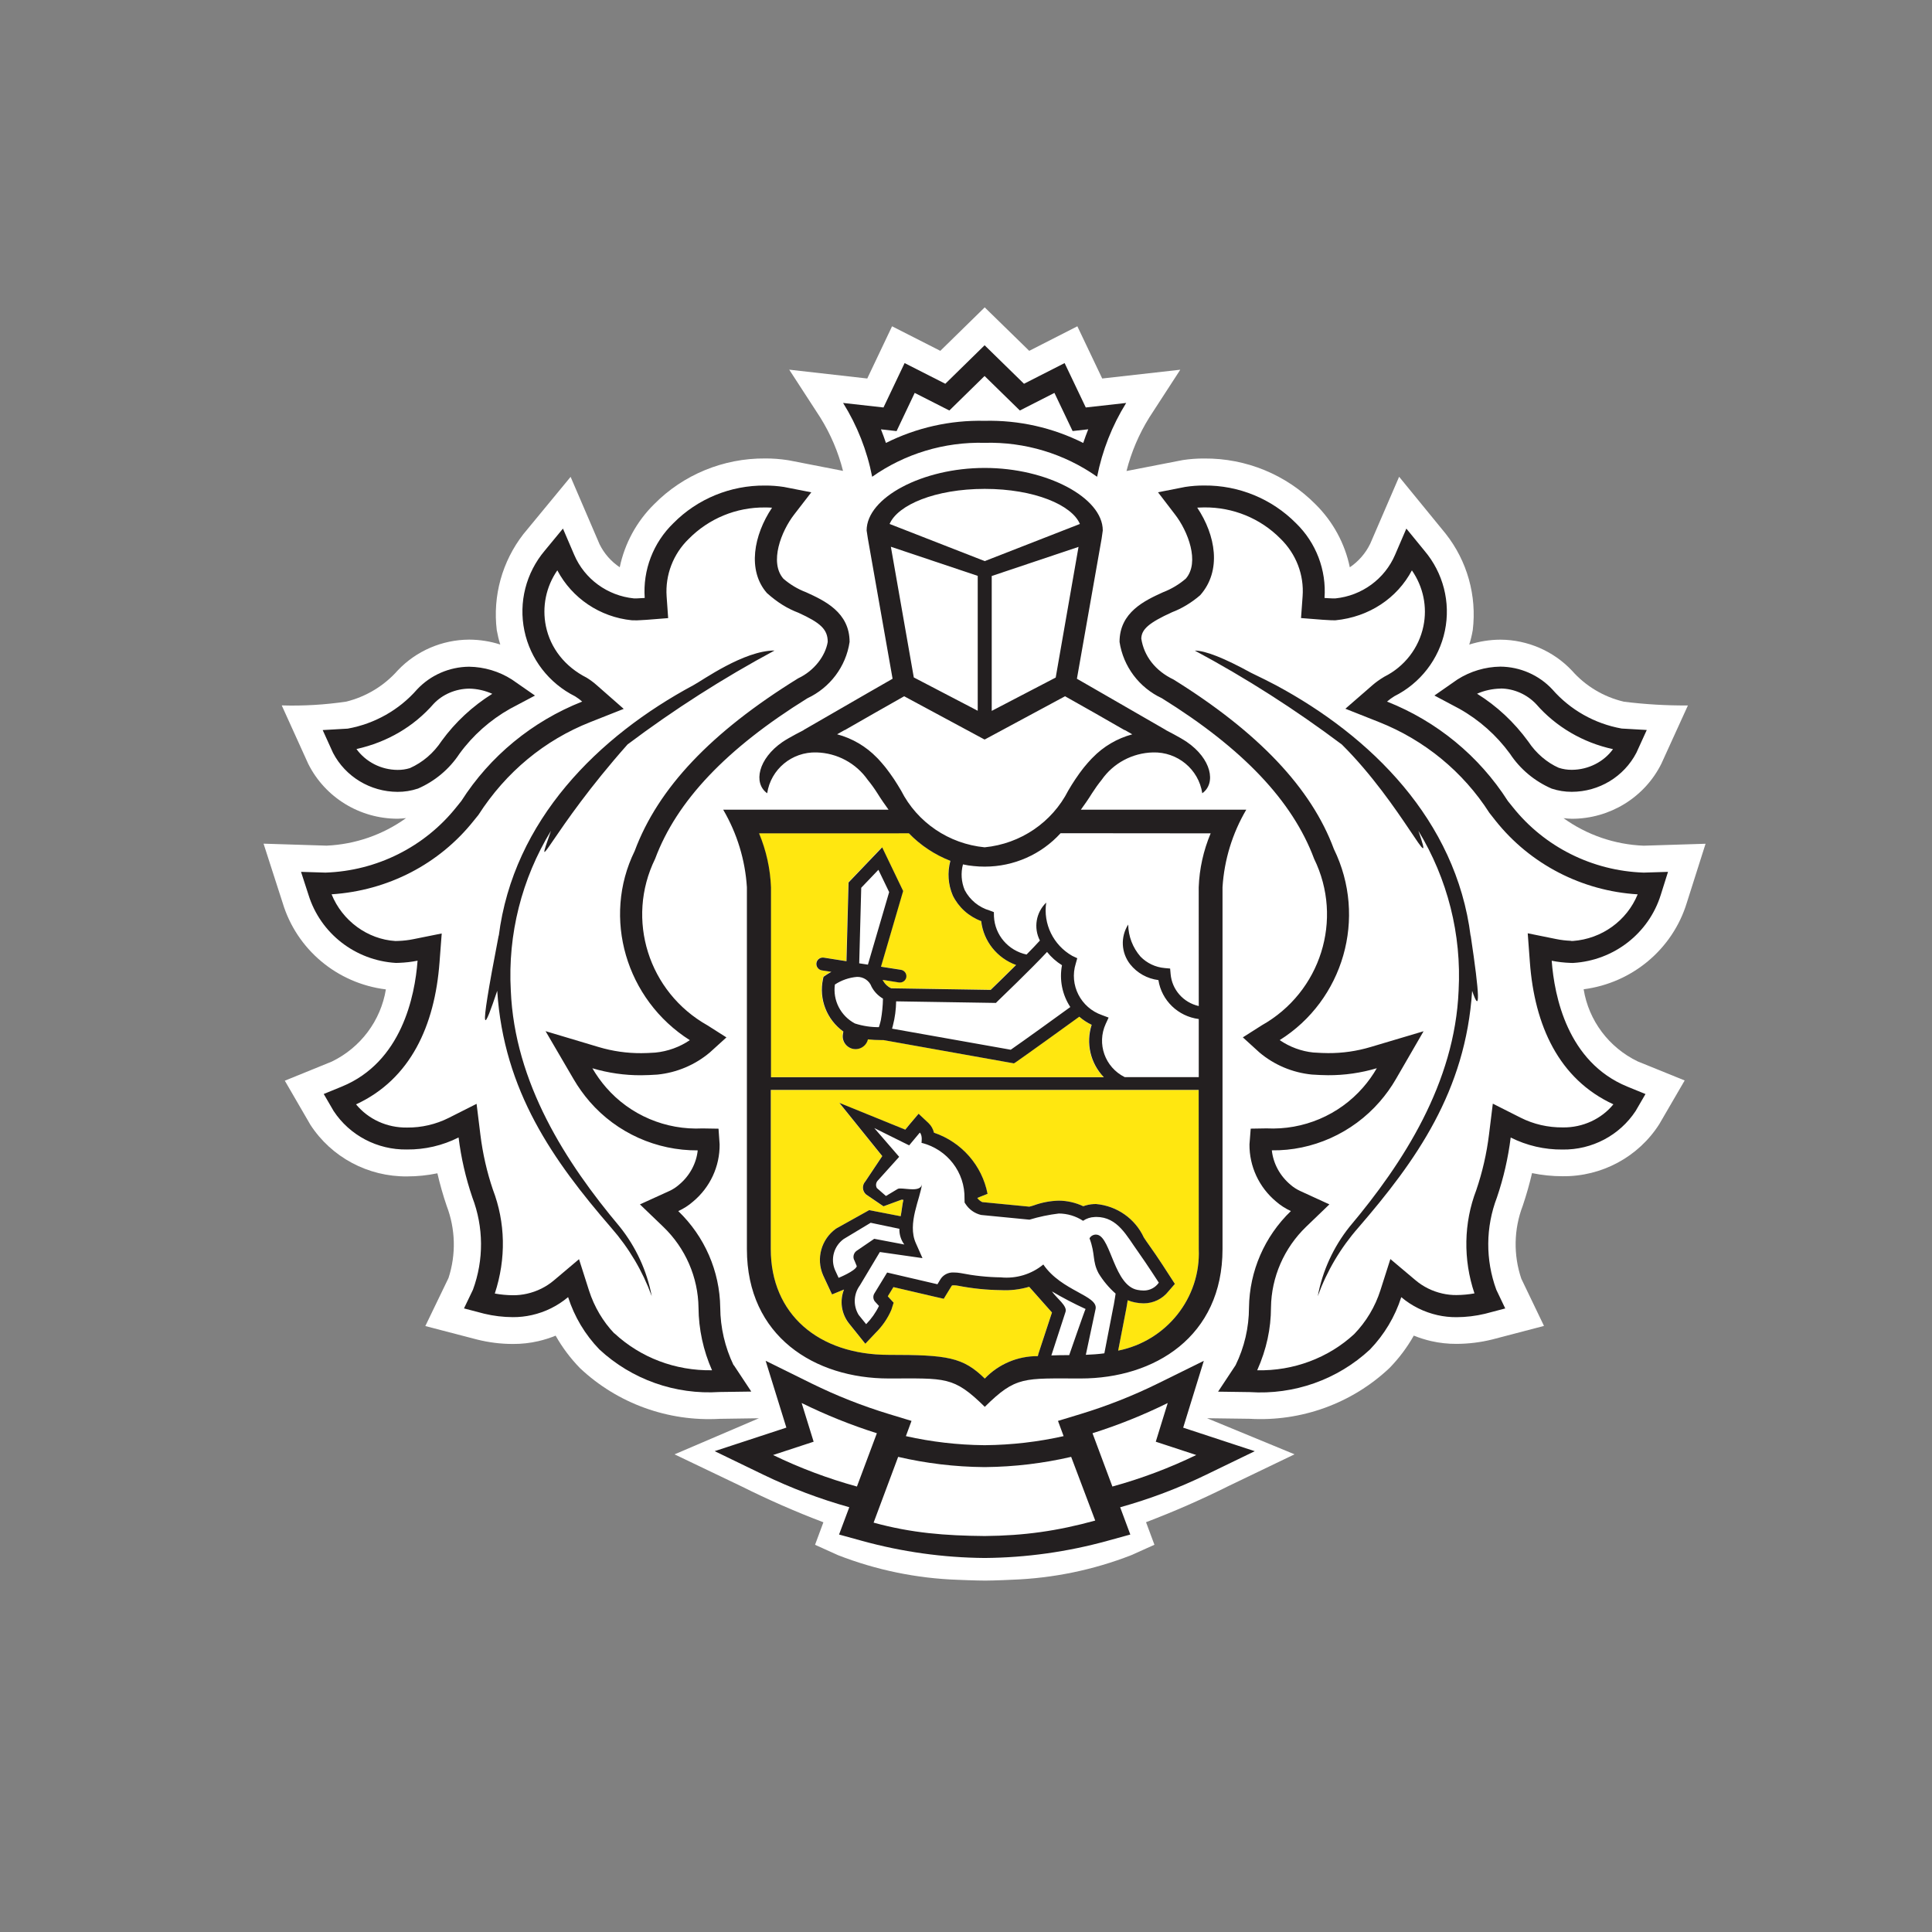 <svg height="44" viewBox="0 0 44 44" width="44" xmlns="http://www.w3.org/2000/svg"><rect x="0" y="0" width="44" height="44" fill="#808080" stroke="none"/><g fill="none" transform="translate(6 7)"><path d="m32.843 12.216-1.41.044c-.658-.026-1.293-.244-1.825-.627.063.006.125.014.19.014.864 0 1.654-.485 2.037-1.251l.606-1.33c-.487.004-.973-.025-1.456-.085-.462-.108-.877-.357-1.188-.711-.422-.445-1.01-.699-1.626-.702-.241.001-.481.039-.71.112.034-.108.061-.218.08-.33.095-.783-.126-1.572-.616-2.194l-1.061-1.298-.658 1.525c-.105.216-.265.401-.465.537-.112-.543-.384-1.042-.78-1.434-.665-.674-1.58-1.051-2.532-1.044-.165-.001-.331.011-.494.036l-1.28.249c.109-.43.284-.841.519-1.219l.706-1.088-1.778.2-.566-1.189-1.096.559-1.014-.99-1.011.99-1.099-.559-.565 1.189-1.777-.201.707 1.089c.235.377.41.787.518 1.216l-1.221-.238-.042-.007c-.169-.026-.339-.039-.51-.038-.952-.007-1.865.369-2.53 1.043-.397.392-.669.891-.782 1.435-.197-.132-.356-.313-.46-.525l-.659-1.534-1.077 1.306c-.482.622-.699 1.406-.605 2.184.02.111.046.221.08.329-.229-.074-.468-.111-.709-.112-.617.003-1.205.257-1.627.702-.308.349-.717.597-1.172.71-.486.072-.978.101-1.469.086l.603 1.33c.383.766 1.172 1.251 2.037 1.251.065 0 .127-.009.191-.014-.528.38-1.157.598-1.809.627l-1.436-.045.435 1.349c.319 1.06 1.241 1.833 2.351 1.97-.117.713-.576 1.326-1.232 1.644l-1.07.435.583 1.005c.481.74 1.313 1.184 2.203 1.175.232-0.0.463-.024.689-.071.058.25.128.498.211.741.202.528.217 1.107.042 1.644l-.528 1.094 1.179.307c.267.067.541.101.817.101.194.001.388-.02.577-.064.135-.031.267-.073.395-.125.152.269.338.517.554.739.853.804 2.006 1.222 3.182 1.155l.893-.013-1.921.822 1.518.726c.61.305 1.234.579 1.872.821l-.19.513.523.236c.87.339 1.792.529 2.726.561 0 0 .404.018.626.018s.621-.02.621-.02c.928-.034 1.844-.223 2.708-.56l.525-.236-.191-.514c.645-.245 1.276-.522 1.892-.83l1.49-.716-1.993-.822.972.013c1.177.068 2.33-.351 3.183-1.156.216-.221.402-.469.554-.738.129.052.262.094.397.125.189.043.382.064.576.063.272-.001.544-.034.808-.099l1.184-.31-.516-1.074c-.184-.542-.172-1.131.033-1.665.083-.246.153-.494.211-.741.228.047.461.071.694.071.893.01 1.728-.439 2.204-1.187l.578-.994-1.07-.434c-.656-.317-1.116-.93-1.231-1.643 1.107-.143 2.027-.914 2.35-1.971z" fill="#fff"/><path d="m13.469 16.308c.176.056.361.085.546.084.004-.014.011-.033.017-.055.011-.035.021-.071.028-.108.029-.161.045-.324.048-.487-.11-.065-.2-.159-.26-.271-.05-.137-.184-.227-.331-.224-.18.015-.354.075-.504.174-.05.361.132.715.456.887" fill="#fff"/><path d="m21.298 17.823h-9.745v3.624c0 1.482 1.085 2.41 2.686 2.41 1.337 0 1.69.052 2.188.54.313-.329.751-.515 1.209-.511l.014-.056.307-.939c-.017-.021-.519-.585-.519-.585-.21.062-.429.088-.647.076-.325-.004-.649-.037-.967-.099-.033-.008-.067-.011-.102-.011-.044 0-.046.003-.058.025l-.061.099-.112.182-.211-.048-.935-.218-.128.209.019.022.114.124-.051.162c-.085.196-.207.375-.36.526l-.234.248-.213-.266-.16-.198c-.172-.219-.215-.511-.112-.77l-.009.004-.264.108-.119-.255-.083-.181c-.166-.379-.043-.822.296-1.064l.753-.42.716.139c.017-.068.043-.311.063-.373-.014-.002-.027-.004-.041-.005l-.413.152-.399-.271c-.042-.037-.067-.09-.07-.145-.003-.056.017-.11.055-.151l.385-.577-.977-1.212 1.501.61.1-.122.203-.24.23.216c.06.059.102.133.121.215.63.214 1.096.746 1.221 1.393l-.232.092v.006c.029.039.067.07.111.09l1.072.104c.027-.005.061-.017.099-.028.182-.068.375-.105.57-.11.194.001.385.044.559.127.078-.028.159-.044.241-.049l.052-.001c.475.042.89.333 1.088.762.038.059.076.114.116.168.2.28.462.688.473.706l.118.182-.144.166c-.135.174-.344.277-.566.277-.065-.001-.13-.007-.194-.02-.058-.011-.115-.029-.17-.052-.008.056-.02.123-.03.18l-.188.97c1.105-.219 1.884-1.2 1.837-2.313zm-9.745-.292h7.58c-.306-.318-.412-.776-.277-1.194-.102-.048-.197-.11-.282-.184-.296.216-1.2.867-1.437 1.03l-.051.033-2.975-.532h-.06c-.097 0-.194-.005-.29-.016-.029.13-.146.223-.281.224-.016 0-.032-.001-.048-.004-.159-.026-.267-.175-.242-.333l.011-.064c-.38-.273-.561-.74-.464-1.194l.012-.053.044-.031c.006-.005.057-.039.135-.082l-.216-.033c-.08-.014-.135-.088-.123-.168.006-.038.027-.073.059-.096.032-.023.072-.032.11-.026l.515.08.047-1.793.766-.801.478.995-.505 1.724.455.071c.081.013.136.088.123.168-.012.07-.074.122-.146.121-.008 0-.016-0-.024-.001l-.37-.059c.005.011.012.018.017.029.041.071.103.128.178.163l2.267.036c.096-.092.334-.323.579-.567-.435-.158-.743-.545-.795-1-.283-.106-.514-.315-.647-.584-.106-.25-.126-.527-.055-.789-.357-.139-.68-.353-.945-.627h-3.416c.163.391.254.807.271 1.229z" fill="#ffe710"/><g fill="#231f20"><path d="m19.742 27.948-.527.145c-.907.25-1.843.381-2.784.389l-.009 0c-.942-.008-1.879-.139-2.786-.389l-.527-.145.233-.622c-.672-.188-1.325-.435-1.952-.738l-1.114-.539 1.633-.536-.472-1.522 1.043.515c.57.281 1.163.515 1.772.7l.507.154-.128.347c.584.131 1.179.2 1.774.206l.039 0c.599-.006 1.195-.075 1.779-.206l-.128-.347.507-.154c.609-.185 1.202-.419 1.772-.7l1.042-.514-.47 1.522 1.63.536-1.113.539c-.627.304-1.281.551-1.952.738zm1.502-1.811-.922-.303.272-.881c-.552.272-1.125.503-1.713.688l.453 1.214c.658-.181 1.297-.421 1.91-.718zm-2.849.042c-.638.148-1.292.226-1.948.233h-.044c-.656-.006-1.309-.084-1.948-.233l-.501 1.342-.058.156c.866.238 1.632.297 2.531.305.898-.008 1.651-.114 2.516-.352l-.059-.157zm-6.138-1.226.273.881-.924.303c.613.297 1.253.537 1.91.718l.454-1.214c-.588-.186-1.161-.416-1.714-.689zm6.729-21.095c.117-.595.341-1.165.662-1.681l-.92.103-.482-1.011-.925.471-.897-.877-.895.877-.927-.471-.481 1.011-.92-.103c.322.516.546 1.086.662 1.681.746-.526 1.645-.797 2.561-.773.916-.025 1.816.247 2.562.773zm-4.809-.769c-.035-.105-.073-.209-.114-.311l.356.04.413-.87.789.401.802-.786.804.786.787-.401.414.869.356-.04c-.041.103-.079.206-.114.311-.693-.348-1.465-.523-2.248-.504-.783-.018-1.554.157-2.246.504z"/><path d="m29.831 14.931-.07-.002c-.142-.005-.283-.021-.422-.049.06.81.361 2.308 1.72 2.866l.416.17-.225.387c-.366.556-.995.887-1.665.877-.41.004-.815-.09-1.18-.274-.058.464-.162.921-.313 1.364-.259.677-.264 1.423-.014 2.104l.203.425-.46.121c-.213.051-.431.077-.65.078-.146.001-.292-.015-.434-.047-.304-.069-.587-.209-.824-.409-.143.446-.387.854-.714 1.193-.737.685-1.728 1.036-2.737.969l-.721-.01.399-.603c.2-.409.304-.858.305-1.313.011-.829.354-1.619.954-2.197-.123-.056-.237-.13-.338-.218-.387-.323-.609-.8-.605-1.301l.028-.358.361-.006c.838.042 1.649-.302 2.197-.931.119-.136.224-.283.314-.439-.361.107-.735.161-1.112.159-.116 0-.239-.007-.368-.015-.441-.044-.857-.219-1.194-.504l-.377-.343.431-.274c1.345-.757 1.866-2.415 1.192-3.793-.491-1.318-1.626-2.512-3.466-3.656-.518-.241-.88-.723-.965-1.283 0-.675.572-.941.99-1.131.19-.073.366-.178.519-.31.323-.371.051-1.082-.25-1.467l-.383-.5.621-.122c.143-.022.288-.033.433-.032.784-.007 1.537.303 2.086.856.46.446.698 1.069.652 1.705.058.005.118.007.18.01h.068c.602-.061 1.123-.442 1.359-.993l.257-.597.411.503c.429.505.601 1.177.467 1.823s-.559 1.197-1.155 1.494c-.057.036-.112.076-.163.12 1.136.45 2.099 1.242 2.752 2.265l.109.135c.722.909 1.814 1.456 2.984 1.495l.554-.017-.165.524c-.273.876-1.067 1.494-1.992 1.55zm-.057-.502.047.001c.661-.048 1.231-.463 1.476-1.062-1.269-.077-2.448-.686-3.235-1.675l-.142-.18c-.597-.934-1.477-1.658-2.515-2.069l-.765-.303.621-.54c.071-.061.146-.117.267-.19.459-.229.786-.653.889-1.149.092-.441-.003-.898-.262-1.272-.335.632-.972 1.061-1.742 1.137l-.095-.001-.053-.003c-.066-.003-.099-.005-.139-.008l-.496-.039.036-.496c.036-.487-.147-.966-.508-1.316-.454-.458-1.077-.714-1.732-.708-.054-0-.108.002-.16.005.419.628.563 1.434.068 1.994-.197.171-.424.306-.639.387-.532.242-.697.39-.703.601.06.394.315.733.735.933 1.929 1.2 3.137 2.472 3.651 3.86.767 1.567.215 3.444-1.234 4.352.231.158.498.255.765.282.158.01.25.014.339.014.327.002.653-.045.967-.139l1.206-.359-.63 1.089c-.106.184-.231.357-.37.517-.624.717-1.535 1.12-2.456 1.106.033.301.183.58.426.784.065.057.139.104.218.141l.667.306-.529.509c-.504.486-.792 1.149-.801 1.838-.001.479-.1.951-.314 1.431.824.019 1.624-.282 2.209-.824.274-.283.478-.625.597-.998l.227-.711.571.481c.176.149.386.253.613.304.105.024.213.036.321.035.139-.001.278-.014.41-.038-.26-.77-.245-1.607.041-2.351.14-.411.237-.835.29-1.265l.087-.705.634.32c.294.148.62.224.962.221.455.007.883-.197 1.15-.526-1.246-.574-1.796-1.8-1.902-3.237l-.049-.658.647.131c.112.023.225.036.336.04zm-2.281-.108 0-.02c.21 1.395.221 1.817.034 1.265-.148 2.284-1.275 3.868-2.593 5.394-.403.459-.716.988-.923 1.56.108-.577.356-1.119.723-1.58 1.23-1.461 2.399-3.279 2.485-5.382.069-1.276-.251-2.543-.917-3.638.423 1.211-.376-.607-1.742-1.964-1.06-.796-2.179-1.512-3.349-2.139.239 0 .666.168 1.28.505.243.117.431.211.564.282 2.163 1.161 4.106 3.072 4.438 5.718z"/><path d="m27.234 9.141-.566-.301.525-.366c.292-.185.63-.287.977-.292.449.004.877.191 1.182.517.408.468.966.783 1.58.893l.572.033-.236.518c-.283.545-.851.889-1.471.89-.156.001-.311-.024-.459-.073-.388-.168-.719-.444-.95-.795-.306-.419-.699-.769-1.154-1.024zm.944-.459c-.189.003-.376.045-.539.117.45.28.843.645 1.167 1.09.178.27.432.482.691.596.096.032.197.048.3.047.38-.001.732-.185.938-.471-.683-.147-1.3-.509-1.747-1.022-.212-.226-.509-.356-.81-.359zm-17.467 15.407.399.603-.722.01c-1.009.066-2-.285-2.737-.969-.327-.338-.57-.746-.713-1.192-.238.2-.521.341-.826.409-.142.032-.287.048-.433.047-.219-.001-.437-.027-.65-.078l-.462-.121.204-.425c.25-.68.245-1.427-.014-2.104-.151-.443-.256-.9-.313-1.364-.364.184-.768.278-1.178.274-.672.01-1.302-.321-1.668-.877l-.225-.387.415-.17c1.359-.558 1.661-2.056 1.722-2.866-.139.028-.28.044-.422.049l-.071.002c-.926-.055-1.719-.673-1.991-1.55l-.17-.524.557.017c1.169-.039 2.261-.586 2.984-1.495l.109-.135c.653-1.023 1.617-1.816 2.753-2.265-.051-.045-.105-.085-.162-.12-.595-.298-1.02-.848-1.154-1.494-.135-.646.036-1.317.463-1.823l.415-.503.256.597c.236.552.757.932 1.36.993h.066c.062-.003.121-.006.18-.01-.045-.636.194-1.259.654-1.704.548-.554 1.3-.863 2.084-.856.145-.001.289.01.432.032l.624.122-.386.5c-.301.385-.574 1.096-.25 1.467.153.133.329.238.519.31.418.19.989.456.989 1.131-.083.56-.445 1.041-.962 1.283-1.843 1.144-2.976 2.338-3.467 3.656-.675 1.377-.153 3.036 1.193 3.793l.431.274-.378.343c-.337.284-.754.46-1.195.504-.129.008-.251.015-.369.015-.376.002-.75-.052-1.111-.159.091.156.196.303.314.439.547.629 1.357.972 2.195.931l.364.006.025.358c.005.501-.217.978-.604 1.301-.101.089-.215.162-.338.218.601.578.945 1.368.956 2.197.003.454.107.902.304 1.313zm-2.719-.724c.597.554 1.387.855 2.224.842-.199-.45-.304-.936-.308-1.425-.009-.695-.298-1.358-.803-1.843l-.531-.51.67-.305c.079-.036.152-.083.225-.147.243-.203.392-.49.421-.778-.94.006-1.84-.397-2.458-1.107-.138-.16-.262-.332-.368-.514l-.639-1.094 1.214.363c.313.093.638.14.967.138.088 0 .178-.004.319-.013.286-.028.559-.129.785-.283-1.457-.924-2.001-2.791-1.256-4.307.534-1.435 1.741-2.708 3.724-3.934.366-.171.62-.51.673-.829 0-.287-.165-.435-.667-.664-.245-.093-.471-.228-.718-.449-.45-.515-.302-1.318.117-1.944-.054-.004-.109-.005-.166-.005-.649-.005-1.271.25-1.731.715-.354.343-.538.822-.504 1.31l.035.495-.494.039c-.041.003-.073.005-.139.008-.027.001-.027.001-.08.004l-.116-.002c-.725-.073-1.361-.503-1.695-1.137-.257.371-.352.83-.26 1.274.103.496.43.919.928 1.171.081.05.158.107.229.17l.615.54-.761.301c-1.039.41-1.919 1.135-2.548 2.114l-.107.132c-.783.985-1.95 1.592-3.237 1.676.245.606.822 1.025 1.453 1.064l.067-.002c.115-.004.229-.017.341-.04l.647-.13-.05.658c-.108 1.436-.657 2.659-1.901 3.234.279.338.703.535 1.163.528.329.003.655-.073.948-.22l.634-.32.087.705c.053.43.15.853.284 1.247.286.749.306 1.57.044 2.368.136.025.274.038.413.039.107.001.215-.011.321-.035.226-.051.437-.155.613-.304l.571-.482.227.712c.119.373.323.714.576.978zm-1.443-11.446c-.668 1.095-.987 2.362-.916 3.638.086 2.103 1.254 3.921 2.482 5.382.369.461.618 1.003.728 1.58-.208-.572-.522-1.101-.925-1.56-1.318-1.526-2.445-3.11-2.594-5.394-.28.827-.468 1.334.034-1.265v.02c.333-2.646 2.275-4.557 4.439-5.718.199-.106 1.145-.787 1.843-.787-1.169.628-2.289 1.343-3.348 2.139-1.743 1.964-2.167 3.175-1.743 1.964z"/><path d="m3.513 10.961c-.148.049-.303.074-.459.073-.62-.002-1.187-.345-1.47-.889l-.235-.518.571-.033c.614-.111 1.171-.426 1.579-.893.306-.326.734-.513 1.184-.517.346.005.684.106.974.291l.527.366-.568.301c-.454.256-.847.605-1.152 1.024-.231.351-.562.628-.951.796zm-.456-.427c.095.001.189-.013.279-.041.29-.13.537-.339.724-.622.309-.424.698-.786 1.151-1.07-.167-.075-.347-.115-.524-.118-.313.003-.611.133-.811.346-.448.513-1.047.871-1.758 1.03.215.294.562.474.94.475zm16.058-5.453c0-.75-1.276-1.424-2.685-1.424h-.008c-1.409 0-2.685.674-2.685 1.424l.028.184.563 3.193-.565.324-1.462.844h.005s-.329.167-.482.27c-.557.382-.675.94-.352 1.17.082-.547.565-.947 1.124-.93.467.012.9.245 1.166.625.08.097.153.199.22.305.085.137.17.258.254.374h-3.766c.316.539.501 1.144.54 1.766v8.241c0 1.995 1.551 2.947 3.23 2.947 1.297 0 1.472-.059 2.188.646.712-.705.887-.646 2.185-.646 1.679 0 3.229-.952 3.229-2.947v-8.241c.039-.622.224-1.227.541-1.766h-3.767c.084-.116.169-.236.254-.374.067-.105.14-.207.219-.305.266-.381.7-.613 1.168-.625.559-.016 1.042.383 1.124.93.323-.23.206-.788-.354-1.17-.15-.103-.479-.27-.479-.27h.005l-1.464-.844-.563-.324.563-3.193zm-4.826.371 1.978.663v3.072l-1.456-.759zm.41 6.526c.265.274.588.488.945.627-.071.262-.052.539.055.789.132.269.364.478.647.583.052.455.36.843.795 1-.245.244-.483.474-.579.567l-2.267-.036c-.075-.035-.137-.092-.178-.163-.004-.011-.012-.018-.016-.029l.37.059c.008.001.016.001.024.001.072.001.134-.051.146-.121.013-.08-.042-.155-.122-.168l-.455-.071.505-1.724-.478-.995-.766.801-.047 1.793-.515-.081c-.039-.006-.079.003-.11.026-.032.023-.053.057-.059.096-.012.08.043.154.123.168l.216.033c-.077.043-.128.078-.134.083l-.044.03-.012.053c-.097.454.085.921.464 1.194l-.011.064c-.025.158.083.306.242.333.016.003.032.004.048.004.135-.001.251-.093.281-.223.096.011.193.016.29.016h.061l2.974.531.051-.033c.237-.164 1.14-.814 1.437-1.03.085.074.18.136.282.184-.135.418-.029.876.277 1.194h-7.58v-4.325c-.016-.422-.108-.838-.271-1.229zm3.676 3.957c-.3.219-1.075.778-1.356.972l-2.703-.48c.006-.024.013-.048.019-.071.047-.18.071-.365.074-.551l2.272.036.044-.044c.034-.034.754-.722 1.121-1.117.095.119.21.221.34.302-.063.33.005.672.19.953zm-4.526-.463c.059.112.149.206.26.271-.003.163-.019.326-.048.487-.008.038-.018.073-.028.108-.006.022-.012.04-.017.055-.185.001-.369-.027-.546-.084-.325-.173-.506-.526-.456-.887.151-.099.324-.159.504-.174.148-.004.281.087.331.224zm-.281-.533.046-1.721.391-.409.245.508-.484 1.652zm4.782 8.923c-.148 0-.284.002-.406.007l.322-.99c.05-.137-.204-.313-.309-.468.248.146.504.28.766.4-.02.032-.373 1.052-.373 1.052zm1.011-1.125-.21 1.084c-.135.019-.276.028-.422.034l.222-1.042c.066-.309-.775-.406-1.19-1.015-.27.223-.619.328-.969.293-.307-.004-.612-.037-.913-.097-.052-.009-.104-.014-.156-.014-.128-.008-.249.056-.312.166l-.061.102-1.146-.267-.285.467c-.046.066-.037.155.022.21l.077.084c-.074.153-.173.293-.292.415l-.17-.21c-.129-.21-.118-.476.028-.674l.454-.759.971.139-.151-.34c-.203-.45.106-1.021.139-1.35-.011.099-.104.122-.211.122-.098 0-.207-.018-.28-.018-.023-.002-.046.002-.066.013l-.263.158-.207-.181c-.033-.059-.021-.132.028-.178l.48-.533-.567-.655.794.394.243-.291c.067.064.038.233.038.233.588.146.995.674.98 1.273.002.027.002.057.002.087 0 0 .006.011.019.029.081.128.209.219.357.254l1.098.107h.004c.218-.066.441-.113.668-.14.196.001.388.059.552.166.077-.053.168-.083.262-.086.013-.001.025-.002.038-.002.492 0 .697.44.961.805.198.279.464.692.464.692-.077.112-.205.179-.342.179-.048 0-.095-.005-.142-.014-.528-.096-.604-1.169-.906-1.254-.016-.004-.032-.006-.048-.006-.059.002-.112.034-.14.085.138.366.057.514.206.796.105.173.236.329.388.463 0 0-.022.158-.045.277zm-5.899-1.024.051.125c-.034.11-.414.264-.414.264l-.082-.178c-.107-.252-.026-.543.196-.705l.616-.371.654.137c-.004.128.035.255.112.358l-.685-.13-.41.28c-.065.054-.082.146-.039.218zm6.003 2.049.188-.97c.01-.057.022-.124.03-.18.055.023.112.04.17.051.064.013.129.019.194.02.222-0.0.431-.103.566-.277l.144-.166-.118-.182c-.011-.018-.272-.427-.473-.706-.04-.055-.077-.11-.116-.169-.198-.429-.613-.72-1.088-.762l-.051.001c-.082.004-.164.021-.241.049-.175-.083-.366-.126-.559-.127-.195.005-.388.042-.57.109-.038.011-.072.023-.099.028l-1.072-.104c-.044-.021-.082-.052-.111-.091v-.005l.232-.092c-.125-.647-.59-1.179-1.221-1.393-.018-.082-.06-.156-.12-.215l-.23-.216-.203.24-.1.122-1.501-.61.977 1.212-.385.577c-.038.041-.058.096-.055.151s.028.108.07.145l.398.271.413-.152c.014.001.027.003.041.005-.02.062-.046.305-.063.373l-.717-.139-.753.42c-.339.242-.462.684-.296 1.064l.084.181.119.255.263-.108.01-.004c-.103.258-.06.551.112.77l.16.199.213.266.234-.248c.153-.151.276-.329.36-.526l.051-.161-.114-.124-.019-.022.128-.209.935.218.211.048.112-.183.061-.099c.011-.021.014-.025.057-.025.034-0.0.068.004.102.011.319.062.643.095.967.099.219.012.437-.014.647-.076 0 0 .502.564.519.585l-.308.938-.014.056c-.457-.004-.895.182-1.208.511-.498-.488-.85-.54-2.188-.54-1.601 0-2.686-.928-2.686-2.41v-3.624h9.745l.002 3.624c.047 1.113-.733 2.094-1.837 2.314zm2.107-11.783c-.164.39-.257.807-.272 1.229l.001 2.704c-.352-.079-.611-.374-.641-.73l-.011-.124-.123-.011c-.21-.018-.406-.111-.552-.261-.177-.203-.276-.462-.28-.73-.179.281-.161.643.045.905.158.199.389.328.643.36.073.465.447.826.919.887v1.323h-1.686c-.45-.224-.641-.759-.433-1.213l.066-.143-.149-.056c-.487-.168-.752-.688-.599-1.175l.034-.121-.115-.054c-.431-.246-.665-.727-.592-1.213-.234.226-.292.576-.144.864-.08.09-.186.199-.304.319-.417-.09-.721-.444-.742-.865l-.002-.101-.095-.036c-.246-.072-.451-.24-.569-.465-.078-.186-.092-.392-.04-.586.08.018.161.031.243.038.082.009.165.013.248.013h.011c.657-.001 1.282-.278 1.721-.761zm-2.627-2.733.666.382h.009l.167.096c-.345.093-.658.277-.905.533-.009.008-.017.017-.026.026-.055.058-.11.121-.163.186-.01.012-.02.025-.031.039-.051.065-.1.133-.147.203-.008.012-.016.024-.025.036-.055.081-.108.168-.161.258-.369.725-1.087 1.212-1.904 1.292-.816-.079-1.535-.567-1.903-1.292-.052-.088-.104-.173-.158-.255-.011-.015-.021-.031-.031-.045-.046-.067-.093-.133-.141-.195-.012-.017-.023-.03-.035-.045-.051-.062-.104-.124-.158-.182-.011-.009-.019-.02-.029-.029-.247-.255-.56-.439-.905-.531l.169-.096h.007l.667-.382.684-.388 1.828.984.003-.004.005.004 1.828-.984zm-.902-.815-1.457.759v-3.072l1.977-.663zm-1.616-2.652-2.167-.846c.185-.432 1.034-.798 2.167-.799 1.134.001 1.984.368 2.167.799z"/></g></g></svg>